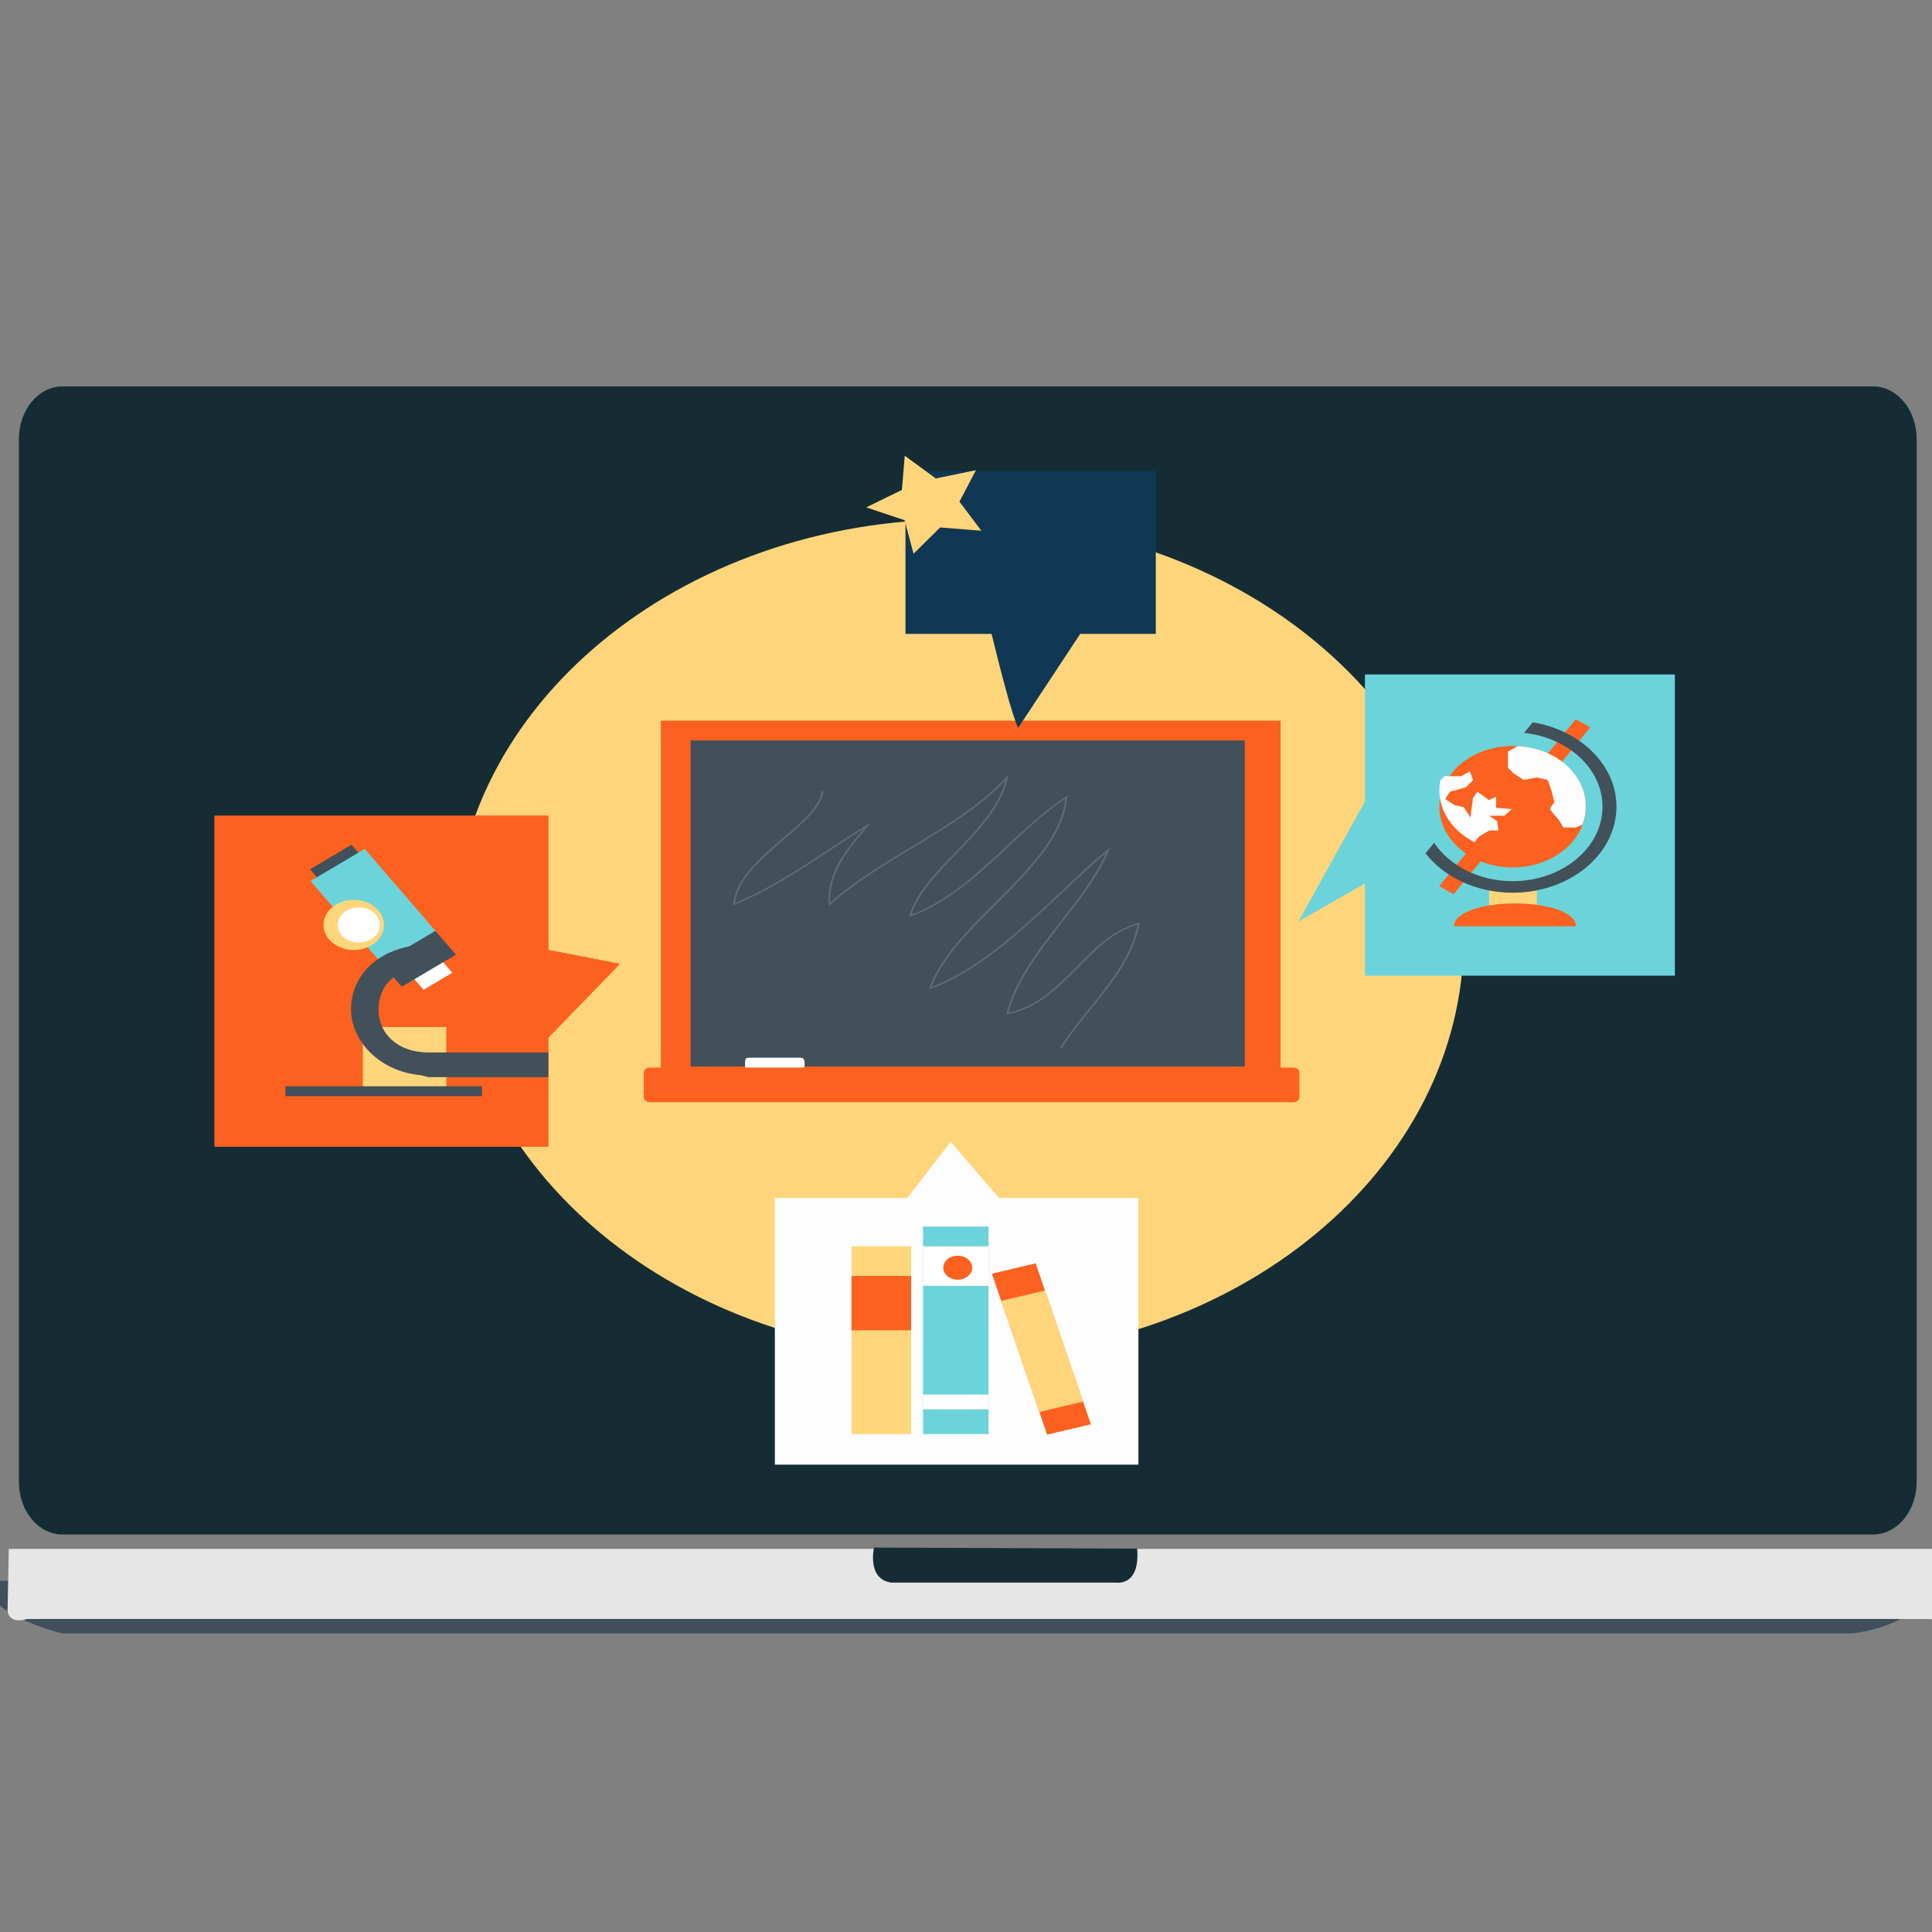 <?xml version="1.0" encoding="UTF-8" standalone="no"?>
<!-- Created with Inkscape (http://www.inkscape.org/) -->

<svg
   xmlns:dc="http://purl.org/dc/elements/1.1/"
   xmlns:cc="http://creativecommons.org/ns#"
   xmlns:rdf="http://www.w3.org/1999/02/22-rdf-syntax-ns#"
   xmlns:svg="http://www.w3.org/2000/svg"
   xmlns="http://www.w3.org/2000/svg"
   xmlns:xlink="http://www.w3.org/1999/xlink"
   xmlns:sodipodi="http://sodipodi.sourceforge.net/DTD/sodipodi-0.dtd"
   xmlns:inkscape="http://www.inkscape.org/namespaces/inkscape"
   id="svg2"
   version="1.1"
   inkscape:version="0.48.3.1 r9886"
   width="1000"
   height="1000"
   xml:space="preserve"
   sodipodi:docname="class_laptop.svg"><rect width="100%" height="100%" fill="#808080" stroke="none"/><defs
     id="defs6"><clipPath
       clipPathUnits="userSpaceOnUse"
       id="clipPath18"><path
         d="M 0,800 800,800 800,0 0,0 0,800 z"
         id="path20" /></clipPath><clipPath
       clipPathUnits="userSpaceOnUse"
       id="clipPath154"><path
         d="M 0,800 800,800 800,0 0,0 0,800 z"
         id="path156" /></clipPath><clipPath
       clipPathUnits="userSpaceOnUse"
       id="clipPath402"><path
         d="m 98.039,607.835 26.117,0 0,-21.255 -26.117,0 0,21.255 z"
         id="path404" /></clipPath><clipPath
       clipPathUnits="userSpaceOnUse"
       id="clipPath1166"><path
         d="m 312.999,204.785 24.609,0 0,-44.433 -24.609,0 0,44.433 z"
         id="path1168" /></clipPath><clipPath
       clipPathUnits="userSpaceOnUse"
       id="clipPath1170"><path
         d="m 312.999,204.785 24.696,0 0,-44.433 -24.696,0 0,44.433 z"
         id="path1172" /></clipPath><clipPath
       clipPathUnits="userSpaceOnUse"
       id="clipPath1174"><path
         d="m 328.708,204.785 5.651,0 c 0,0 2.21,-0.174 3.172,-2.559 l 0.076,-40.169 c 0,0 0.088,-1.505 -1.41,-1.705 -1.543,0.112 -23.198,0 -23.198,0"
         id="path1176" /></clipPath><clipPath
       clipPathUnits="userSpaceOnUse"
       id="clipPath1178"><path
         d="m -24174,24974 32766,0 0,-32766 -32766,0 0,32766 z"
         id="path1180" /></clipPath><clipPath
       clipPathUnits="userSpaceOnUse"
       id="clipPath1182"><path
         d="m -24174,24974 32766,0 0,-32766 -32766,0 0,32766 z"
         id="path1184" /></clipPath><mask
       maskUnits="userSpaceOnUse"
       x="0"
       y="0"
       width="1"
       height="1"
       id="mask1186"><g
         id="g1188"><g
           clip-path="url(#clipPath1178)"
           id="g1190"><g
             id="g1192"><g
               id="g1194" /><g
               id="g1196"><g
                 clip-path="url(#clipPath1182)"
                 id="g1198" /></g></g></g></g></mask><linearGradient
       x1="0"
       y1="0"
       x2="1"
       y2="0"
       gradientUnits="userSpaceOnUse"
       gradientTransform="matrix(24.609,0,0,-24.609,312.999,182.568)"
       spreadMethod="pad"
       id="linearGradient1200"><stop
         style="stop-opacity:1;stop-color:#231f20"
         offset="0"
         id="stop1202" /><stop
         style="stop-opacity:1;stop-color:#ffffff"
         offset="1"
         id="stop1204" /></linearGradient><mask
       maskUnits="userSpaceOnUse"
       x="0"
       y="0"
       width="1"
       height="1"
       id="mask1206"><g
         id="g1208"><g
           clip-path="url(#clipPath1166)"
           opacity="0.6"
           id="g1210"><g
             id="g1212"><g
               id="g1214" /><g
               id="g1216"><g
                 clip-path="url(#clipPath1170)"
                 id="g1218"><g
                   id="g1220"><g
                     clip-path="url(#clipPath1174)"
                     id="g1222"><g
                       id="g1224"><g
                         id="g1226" /><g
                         mask="url(#mask1186)"
                         id="g1228"><g
                           id="g1230"><path
                             d="m 328.708,204.785 5.651,0 c 0,0 2.21,-0.174 3.172,-2.559 l 0.076,-40.169 c 0,0 0.088,-1.505 -1.41,-1.705 -1.543,0.112 -23.198,0 -23.198,0"
                             style="fill:url(#linearGradient1200);stroke:none"
                             id="path1232" /></g></g></g></g></g></g></g></g></g></g></mask><clipPath
       clipPathUnits="userSpaceOnUse"
       id="clipPath1238"><path
         d="m 312.999,204.785 24.609,0 0,-44.433 -24.609,0 0,44.433 z"
         id="path1240" /></clipPath><clipPath
       clipPathUnits="userSpaceOnUse"
       id="clipPath1242"><path
         d="m 328.708,204.785 5.651,0 c 0,0 2.21,-0.174 3.172,-2.559 l 0.076,-40.169 c 0,0 0.088,-1.505 -1.41,-1.705 -1.543,0.112 -23.198,0 -23.198,0"
         id="path1244" /></clipPath><linearGradient
       x1="0"
       y1="0"
       x2="1"
       y2="0"
       gradientUnits="userSpaceOnUse"
       gradientTransform="matrix(24.609,0,0,-24.609,312.999,182.568)"
       spreadMethod="pad"
       id="linearGradient1246"><stop
         style="stop-opacity:1;stop-color:#ffffff"
         offset="0"
         id="stop1248" /><stop
         style="stop-opacity:1;stop-color:#ffffff"
         offset="1"
         id="stop1250" /></linearGradient><clipPath
       clipPathUnits="userSpaceOnUse"
       id="clipPath1344"><path
         d="m 642.061,152.521 c -1.502,0.441 -0.981,2.107 -0.981,2.107 l 0,0 0.013,0 0.009,0.048 -0.231,0.001 c 0,0 -0.569,-1.814 1.19,-2.156"
         id="path1346" /></clipPath><linearGradient
       x1="0"
       y1="0"
       x2="1"
       y2="0"
       gradientUnits="userSpaceOnUse"
       gradientTransform="matrix(-1e-7,2.155,2.155,1e-7,641.422,152.521)"
       spreadMethod="pad"
       id="linearGradient1352"><stop
         style="stop-opacity:1;stop-color:#5f6767"
         offset="0"
         id="stop1354" /><stop
         style="stop-opacity:1;stop-color:#676b6c"
         offset="0.476"
         id="stop1356" /><stop
         style="stop-opacity:1;stop-color:#676b6c"
         offset="0.476"
         id="stop1358" /><stop
         style="stop-opacity:1;stop-color:#999c9d"
         offset="0.811"
         id="stop1360" /><stop
         style="stop-opacity:1;stop-color:#999c9d"
         offset="1"
         id="stop1362" /></linearGradient><clipPath
       clipPathUnits="userSpaceOnUse"
       id="clipPath1370"><path
         d="m 662.948,154.511 c 0.148,-2.351 -1.746,-2.029 -1.746,-2.029 l 0,0 -18.868,0 c -0.098,0.009 -0.187,0.022 -0.273,0.039 l 0,0 c 0.142,-0.04 0.301,-0.073 0.481,-0.09 l 0,0 18.869,0 c 0,0 1.949,-0.334 1.741,2.13 l 0,0 -0.204,0 0,-0.05 z"
         id="path1372" /></clipPath><linearGradient
       x1="0"
       y1="0"
       x2="1"
       y2="0"
       gradientUnits="userSpaceOnUse"
       gradientTransform="matrix(-1e-7,2.146,2.146,1e-7,652.614,152.416)"
       spreadMethod="pad"
       id="linearGradient1378"><stop
         style="stop-opacity:1;stop-color:#5f6767"
         offset="0"
         id="stop1380" /><stop
         style="stop-opacity:1;stop-color:#676b6c"
         offset="0.476"
         id="stop1382" /><stop
         style="stop-opacity:1;stop-color:#676b6c"
         offset="0.476"
         id="stop1384" /><stop
         style="stop-opacity:1;stop-color:#999c9d"
         offset="0.811"
         id="stop1386" /><stop
         style="stop-opacity:1;stop-color:#999c9d"
         offset="1"
         id="stop1388" /></linearGradient><clipPath
       clipPathUnits="userSpaceOnUse"
       id="clipPath1396"><path
         d="m 662.946,154.561 c 10e-4,-0.017 10e-4,-0.033 0.002,-0.05 l 0,0 0,0.05 -0.002,0 z"
         id="path1398" /></clipPath><linearGradient
       x1="0"
       y1="0"
       x2="1"
       y2="0"
       gradientUnits="userSpaceOnUse"
       gradientTransform="matrix(0,0.051,0.051,0,662.947,154.511)"
       spreadMethod="pad"
       id="linearGradient1404"><stop
         style="stop-opacity:1;stop-color:#5f6767"
         offset="0"
         id="stop1406" /><stop
         style="stop-opacity:1;stop-color:#676b6c"
         offset="0.476"
         id="stop1408" /><stop
         style="stop-opacity:1;stop-color:#676b6c"
         offset="0.476"
         id="stop1410" /><stop
         style="stop-opacity:1;stop-color:#999c9d"
         offset="0.811"
         id="stop1412" /><stop
         style="stop-opacity:1;stop-color:#999c9d"
         offset="1"
         id="stop1414" /></linearGradient><clipPath
       clipPathUnits="userSpaceOnUse"
       id="clipPath1422"><path
         d="M 0,800 800,800 800,0 0,0 0,800 z"
         id="path1424" /></clipPath></defs><sodipodi:namedview
     pagecolor="#ffffff"
     bordercolor="#666666"
     borderopacity="1"
     objecttolerance="10"
     gridtolerance="10"
     guidetolerance="10"
     inkscape:pageopacity="0"
     inkscape:pageshadow="2"
     inkscape:window-width="1316"
     inkscape:window-height="744"
     id="namedview4"
     showgrid="false"
     inkscape:snap-bbox="true"
     showguides="true"
     inkscape:guide-bbox="true"
     inkscape:zoom="0.472"
     inkscape:cx="591.64684"
     inkscape:cy="543.35038"
     inkscape:window-x="50"
     inkscape:window-y="24"
     inkscape:window-maximized="1"
     inkscape:current-layer="g10"><sodipodi:guide
       orientation="0,1"
       position="-381.356,1182.203"
       id="guide5069" /></sodipodi:namedview><g
     id="g10"
     inkscape:groupmode="layer"
     inkscape:label="Illustration01"
     transform="matrix(1.25,0,0,-1.25,0,1000)"><g
       id="g150"
       transform="matrix(3.226,0,0,2.649,-148.999,-1298.516)"><g
         id="g152"
         clip-path="url(#clipPath154)"
         transform="matrix(1.002,0,0,0.999,-244.987,97.578)"><g
           id="g1318"
           transform="matrix(2.004,0,0,2.198,536.115,463.418)"><path
             d="m 0,0 c 0,-2.064 -1.245,-3.737 -2.783,-3.737 l -115.74,0 c -1.538,0 -2.784,1.673 -2.784,3.737 l 0,74.254 c 0,2.064 1.246,3.737 2.784,3.737 l 115.74,0 C -1.245,77.991 0,76.318 0,74.254 L 0,0 z"
             style="fill:#152c34;fill-opacity:1;fill-rule:nonzero;stroke:none"
             id="path1320"
             inkscape:connector-curvature="0" /></g><g
           id="g1324"
           transform="matrix(1.527,0,0,2.386,289.085,447.944)"><path
             d="m 0,0 c 0,0 -1.01,-1.88 6.162,-3.446 l 150.118,0 c 0,0 5.022,0.321 6.345,2.689 L 162.634,0.54 0,0 z"
             style="fill:#414f5a;fill-opacity:1;fill-rule:nonzero;stroke:none"
             id="path1326"
             inkscape:connector-curvature="0" /></g><g
           id="g1328"
           transform="matrix(1.527,0,0,2.386,291.722,452.948)"><path
             d="m 0,0 162.651,0 0,-4.177 c 0,0 0.243,-0.557 -1.672,-0.418 l -159.448,0 c 0,0 -1.498,-0.418 -1.636,0.557 L 0,0 z"
             style="fill:#e7e6e7;fill-opacity:1;fill-rule:nonzero;stroke:none"
             id="path1330"
             inkscape:connector-curvature="0" /></g><g
           id="g1336"
           transform="matrix(1.527,0,0,2.386,402.559,453.16)"><path
             d="m 0,0 c 0,0 -0.627,-2.089 1.463,-2.299 l 18.868,0 c 0,0 2.008,-0.26 1.74,2.229 L 0,0 z"
             style="fill:#152c34;fill-opacity:1;fill-rule:nonzero;stroke:none"
             id="path1338"
             inkscape:connector-curvature="0" /></g></g><g
         id="g966"
         transform="matrix(0.765,0,0,0.772,234.067,645.589)"><path
           d="m 0,0 c 0,-46.811 -37.948,-84.761 -84.761,-84.761 -46.811,0 -84.76,37.95 -84.76,84.761 0,46.813 37.949,84.761 84.76,84.761 C -37.948,84.761 0,46.813 0,0"
           style="fill:#ffd57b;fill-opacity:1;fill-rule:nonzero;stroke:none"
           id="path968"
           inkscape:connector-curvature="0" /></g><path
         transform="matrix(1.002,0,0,0.999,-244.987,97.579)"
         d="m 454.638,525.337 -79.394,0 0,57.205 79.394,0 0,-57.205 z"
         style="fill:#fc611f;fill-opacity:1;fill-rule:nonzero;stroke:none"
         id="path970"
         inkscape:connector-curvature="0" /><path
         transform="matrix(1.002,0,0,0.999,-244.987,97.579)"
         d="m 450.057,528.429 -70.997,0 0,51.021 70.997,0 0,-51.021 z"
         style="fill:#42505a;fill-opacity:1;fill-rule:nonzero;stroke:none"
         id="path972"
         inkscape:connector-curvature="0" /><g
         id="g974"
         transform="matrix(0.765,0,0,0.772,212.972,620.682)"><path
           d="m 0,0 c 0,-0.556 -0.45,-1.006 -1.005,-1.006 l -107.99,0 c -0.555,0 -1.005,0.45 -1.005,1.006 l 0,4.988 c 0,0.556 0.45,1.006 1.005,1.006 l 107.99,0 C -0.45,5.994 0,5.544 0,4.988 L 0,0 z"
           style="fill:#fc611f;fill-opacity:1;fill-rule:nonzero;stroke:none"
           id="path976"
           inkscape:connector-curvature="0" /></g><g
         id="g978"
         transform="matrix(0.765,0,0,0.772,149.466,625.718)"><path
           d="m 0,0 c 0,-0.556 -0.119,-0.528 -0.673,-0.528 l -8.742,0 C -9.969,-0.528 -10,-0.556 -10,0 l 0,0.378 c 0,0.555 0.031,1.094 0.585,1.094 l 8.742,0 C -0.119,1.472 0,0.933 0,0.378 L 0,0 z"
           style="fill:#ffffff;fill-opacity:1;fill-rule:nonzero;stroke:none"
           id="path980"
           inkscape:connector-curvature="0" /></g><g
         id="g982"
         transform="matrix(0.765,0,0,0.772,174.404,604.933)"><path
           d="M 0,0 -8.094,11.365 -15.35,0 l -22.244,0 0,-54 61,0 0,54 L 0,0 z"
           style="fill:#fefdfd;fill-opacity:1;fill-rule:nonzero;stroke:none"
           id="path984"
           inkscape:connector-curvature="0" /></g><path
         transform="matrix(1.002,0,0,0.999,-244.987,97.579)"
         d="m 407.307,470.919 -7.634,0 0,29.376 7.634,0 0,-29.376 z"
         style="fill:#ffd77a;fill-opacity:1;fill-rule:nonzero;stroke:none"
         id="path986"
         inkscape:connector-curvature="0" /><path
         transform="matrix(1.002,0,0,0.999,-244.987,97.579)"
         d="m 407.307,487.153 -7.634,0 0,8.503 7.634,0 0,-8.503 z"
         style="fill:#fc611f;fill-opacity:1;fill-rule:nonzero;stroke:none"
         id="path988"
         inkscape:connector-curvature="0" /><path
         transform="matrix(1.002,0,0,0.999,-244.987,97.579)"
         d="m 417.231,470.919 -8.398,0 0,32.468 8.398,0 0,-32.468 z"
         style="fill:#6bd4da;fill-opacity:1;fill-rule:nonzero;stroke:none"
         id="path990"
         inkscape:connector-curvature="0" /><path
         transform="matrix(1.002,0,0,0.999,-244.987,97.579)"
         d="m 417.231,494.11 -8.398,0 0,6.184 8.398,0 0,-6.184 z"
         style="fill:#ffffff;fill-opacity:1;fill-rule:nonzero;stroke:none"
         id="path992"
         inkscape:connector-curvature="0" /><path
         transform="matrix(1.002,0,0,0.999,-244.987,97.579)"
         d="m 417.231,474.784 -8.398,0 0,2.319 8.398,0 0,-2.319 z"
         style="fill:#ffffff;fill-opacity:1;fill-rule:nonzero;stroke:none"
         id="path994"
         inkscape:connector-curvature="0" /><g
         id="g996"
         transform="matrix(0.765,0,0,0.772,170.976,594.036)"><path
           d="m 0,0 c 0,-1.342 -1.088,-2.43 -2.43,-2.43 -1.341,0 -2.429,1.088 -2.429,2.43 0,1.342 1.088,2.43 2.429,2.43 C -1.088,2.43 0,1.342 0,0"
           style="fill:#fc611f;fill-opacity:1;fill-rule:nonzero;stroke:none"
           id="path998"
           inkscape:connector-curvature="0" /></g><g
         id="g1000"
         transform="matrix(0.765,0,0,0.772,186.207,569.549)"><path
           d="m 0,0 -7.345,-2.088 -9.264,32.595 7.344,2.088 L 0,0 z"
           style="fill:#fc611f;fill-opacity:1;fill-rule:nonzero;stroke:none"
           id="path1002"
           inkscape:connector-curvature="0" /></g><g
         id="g1004"
         transform="matrix(0.765,0,0,0.772,185.209,573.093)"><path
           d="m 0,0 -7.345,-2.088 -6.394,22.495 7.345,2.088 L 0,0 z"
           style="fill:#ffd57b;fill-opacity:1;fill-rule:nonzero;stroke:none"
           id="path1006"
           inkscape:connector-curvature="0" /></g><g
         id="g1008"
         transform="matrix(0.765,0,0,0.772,221.388,686.767)"><path
           d="M 0,0 0,-25.716 -11.145,-50 0,-42.338 0,-61 52,-61 52,0 0,0 z"
           style="fill:#6bd4da;fill-opacity:1;fill-rule:nonzero;stroke:none"
           id="path1010"
           inkscape:connector-curvature="0" /></g><path
         transform="matrix(1.002,0,0,0.999,-244.987,97.579)"
         d="m 487.464,553.635 -6.107,0 0,3.092 6.107,0 0,-3.092 z"
         style="fill:#ffd57b;fill-opacity:1;fill-rule:nonzero;stroke:none"
         id="path1012"
         inkscape:connector-curvature="0" /><g
         id="g1014"
         transform="matrix(0.765,0,0,0.772,232.764,652.405)"><path
           d="M 0,0 -2.422,1.645 20.507,35.451 22.93,33.809 0,0 z"
           style="fill:#fc611f;fill-opacity:1;fill-rule:nonzero;stroke:none"
           id="path1016"
           inkscape:connector-curvature="0" /></g><g
         id="g1018"
         transform="matrix(0.765,0,0,0.772,242.918,679.281)"><path
           d="m 0,0 -1.45,-2.138 c 7.412,-0.942 13.165,-7.285 13.165,-14.95 0,-8.311 -6.764,-15.074 -15.074,-15.074 -5.664,0 -10.608,3.142 -13.183,7.772 l -1.445,-2.131 c 3.104,-4.798 8.5,-7.982 14.628,-7.982 9.603,0 17.416,7.813 17.416,17.415 C 14.057,-8.633 8,-1.57 0,0"
           style="fill:#42505a;fill-opacity:1;fill-rule:nonzero;stroke:none"
           id="path1020"
           inkscape:connector-curvature="0" /></g><g
         id="g1022"
         transform="matrix(0.765,0,0,0.772,249.753,666.089)"><path
           d="m 0,0 c 0,-6.79 -5.504,-12.293 -12.293,-12.293 -6.789,0 -12.293,5.503 -12.293,12.293 0,6.79 5.504,12.295 12.293,12.295 C -5.504,12.295 0,6.79 0,0"
           style="fill:#fc611f;fill-opacity:1;fill-rule:nonzero;stroke:none"
           id="path1024"
           inkscape:connector-curvature="0" /></g><g
         id="g1026"
         transform="matrix(0.765,0,0,0.772,248.485,647.394)"><path
           d="M 0,0 C 0,2.758 -4.586,4.634 -10.245,4.634 -15.902,4.634 -20.488,2.758 -20.488,0 L 0,0 z"
           style="fill:#fc611f;fill-opacity:1;fill-rule:nonzero;stroke:none"
           id="path1028"
           inkscape:connector-curvature="0" /></g><g
         id="g1030"
         transform="matrix(0.765,0,0,0.772,241.001,675.555)"><path
           d="m 0,0 -1.633,-1.078 0,-3.335 0.965,-1.111 1.644,-1.315 2.236,0.506 1.825,-0.506 0.61,-2.121 0.508,-2.426 c 0,0 -0.808,-1.111 -0.708,-1.414 0.102,-0.304 1.416,-2.092 1.416,-2.092 l 0.809,-1.586 2.02,0 1.15,0.581 c 0.387,1.192 0.576,2.351 0.576,3.673 C 11.418,-5.691 6.432,-0.396 0,0"
           style="fill:#fefdfd;fill-opacity:1;fill-rule:nonzero;stroke:none"
           id="path1032"
           inkscape:connector-curvature="0" /></g><g
         id="g1034"
         transform="matrix(0.765,0,0,0.772,237.326,662.367)"><path
           d="M 0,0 1.562,0 1.339,1.891 0,3 2.566,3 3.82,4.344 1.17,4.604 1.17,6.836 -0.029,6.166 -1.948,7.84 -2.703,6.612 -3.137,2.63 l -1.109,2.096 -1.587,0.437 -1.532,1.23 0.781,1.454 2.678,0.899 1.228,1.463 -0.558,1.775 L -4.686,11 -5.69,11 -7.475,11 -8.151,10.266 C -8.275,9.564 -8.344,8.86 -8.344,8.122 c 0,-4.448 2.364,-8.336 5.903,-10.493 L -1.674,-1.217 0,0 z"
           style="fill:#fefdfd;fill-opacity:1;fill-rule:nonzero;stroke:none"
           id="path1036"
           inkscape:connector-curvature="0" /></g><g
         id="g1038"
         transform="matrix(0.765,0,0,0.772,125.747,641.522)"><path
           d="m 0,0 -12,2.824 0,27.176 -56,0 0,-67 56,0 0,22.066 L 0,0 z"
           style="fill:#fc611f;fill-opacity:1;fill-rule:nonzero;stroke:none"
           id="path1040"
           inkscape:connector-curvature="0" /><use
           x="0"
           y="0"
           xlink:href="#path1040"
           id="use5067"
           width="1000"
           height="1000" /></g><g
         id="g1042"
         transform="matrix(0.765,0,0,0.772,100.556,637.473)"><path
           d="M 0,0 4.818,3.442 2.523,6.654 -2.295,3.212 0,0 z"
           style="fill:#ffffff;fill-opacity:1;fill-rule:nonzero;stroke:none"
           id="path1044"
           inkscape:connector-curvature="0" /></g><g
         id="g1046"
         transform="matrix(0.765,0,0,0.772,88.324,653.002)"><path
           d="M 0,0 6.959,4.972 3.899,9.256 -3.061,4.283 0,0 z"
           style="fill:#42505a;fill-opacity:1;fill-rule:nonzero;stroke:none"
           id="path1048"
           inkscape:connector-curvature="0" /></g><g
         id="g1050"
         transform="matrix(0.765,0,0,0.772,95.698,640.838)"><path
           d="M 0,0 9.103,6.503 -3.52,24.17 -12.621,17.668 0,0 z"
           style="fill:#6bd4da;fill-opacity:1;fill-rule:nonzero;stroke:none"
           id="path1052"
           inkscape:connector-curvature="0" /></g><g
         id="g1054"
         transform="matrix(0.765,0,0,0.772,97.746,637.945)"><path
           d="M 0,0 9.102,6.502 5.66,11.32 -3.441,4.817 0,0 z"
           style="fill:#42505a;fill-opacity:1;fill-rule:nonzero;stroke:none"
           id="path1056"
           inkscape:connector-curvature="0" /></g><path
         transform="matrix(1.002,0,0,0.999,-244.987,97.579)"
         d="m 337.073,524.564 10.688,0 0,10.05 -10.688,0 0,-10.05 z"
         style="fill:#ffd57b;fill-opacity:1;fill-rule:nonzero;stroke:none"
         id="path1058"
         inkscape:connector-curvature="0" /><g
         id="g1060"
         transform="matrix(0.765,0,0,0.772,91.244,634.453)"><path
           d="m 0,0 c 0,7.196 5.111,13.051 13.111,13.051 l 0,-4.606 c -6,0 -8.506,-3.953 -8.506,-8.611 0,-4.652 3.116,-8.609 8.371,-8.609 l 20.135,0 0,-5 -20.129,0 -0.003,0 -1.275,0.402 C 5.091,-12.713 0,-6.754 0,0"
           style="fill:#42505a;fill-opacity:1;fill-rule:nonzero;stroke:none"
           id="path1062"
           inkscape:connector-curvature="0" /></g><path
         transform="matrix(1.002,0,0,0.999,-244.987,97.579)"
         d="m 327.149,523.791 25.192,0 0,1.546 -25.192,0 0,-1.546 z"
         style="fill:#42505a;fill-opacity:1;fill-rule:nonzero;stroke:none"
         id="path1064"
         inkscape:connector-curvature="0" /><g
         id="g1066"
         transform="matrix(0.765,0,0,0.772,87.706,647.61)"><path
           d="m 0,0 c 0,-2.805 2.272,-5.078 5.077,-5.078 2.805,0 5.08,2.273 5.08,5.078 0,2.805 -2.275,5.079 -5.08,5.079 C 2.272,5.079 0,2.805 0,0"
           style="fill:#ffd57b;fill-opacity:1;fill-rule:nonzero;stroke:none"
           id="path1068"
           inkscape:connector-curvature="0" /></g><g
         id="g1070"
         transform="matrix(0.765,0,0,0.772,89.526,647.61)"><path
           d="m 0,0 c 0,-1.959 1.588,-3.548 3.547,-3.548 1.96,0 3.549,1.589 3.549,3.548 0,1.96 -1.589,3.548 -3.549,3.548 C 1.588,3.548 0,1.96 0,0"
           style="fill:#ffffff;fill-opacity:1;fill-rule:nonzero;stroke:none"
           id="path1072"
           inkscape:connector-curvature="0" /></g><g
         id="g1074"
         transform="matrix(0.765,0,0,0.772,182.468,628.344)"><path
           d="m 0,0 -0.266,0.139 c 1.418,2.727 3.208,5.402 4.94,7.989 3.483,5.205 7.084,10.586 8.025,16.859 C 8.729,23.663 5.828,20.105 2.759,16.343 -0.597,12.23 -4.066,7.977 -9.083,6.873 l -0.226,-0.05 0.047,0.226 c 1.371,6.679 5.288,12.745 9.076,18.613 C 2.711,30.147 5.701,34.78 7.439,39.57 5.1,37.187 2.728,34.489 0.226,31.644 -6.682,23.79 -13.823,15.669 -22.008,12 l -0.295,-0.132 0.089,0.31 c 1.758,6.087 6.452,11.744 10.992,17.215 5.471,6.592 11.124,13.405 11.823,21.099 -3.448,-2.783 -6.626,-6.37 -9.702,-9.842 -4.876,-5.504 -9.918,-11.194 -16.248,-13.991 l -0.275,-0.121 0.068,0.293 c 1.057,4.507 4.27,8.531 7.672,12.792 3.619,4.532 7.357,9.213 8.429,14.632 -4.069,-5.327 -9.939,-9.604 -15.62,-13.743 -4.825,-3.515 -9.815,-7.151 -13.748,-11.441 l -0.233,-0.253 -0.027,0.342 c -0.482,5.938 2.747,10.874 5.816,15.242 -2.003,-1.486 -4.002,-3.076 -5.943,-4.619 -4.967,-3.95 -10.103,-8.033 -15.703,-10.745 l -0.232,-0.113 0.017,0.257 c 0.323,5.042 4.592,9.461 8.358,13.36 3.22,3.333 6.261,6.482 6.488,9.539 l 0.299,-0.023 c -0.234,-3.164 -3.312,-6.351 -6.571,-9.725 -3.843,-3.979 -7.816,-8.091 -8.255,-12.911 5.48,2.698 10.528,6.712 15.413,10.596 2.183,1.735 4.44,3.529 6.696,5.173 l 0.736,0.537 -0.526,-0.745 c -3.126,-4.427 -6.661,-9.435 -6.318,-15.454 3.915,4.201 8.815,7.771 13.556,11.225 5.842,4.257 11.883,8.658 15.935,14.186 l 0.366,0.499 -0.097,-0.611 C -9.96,49.066 -13.869,44.17 -17.649,39.436 -20.954,35.297 -24.08,31.383 -25.19,27.06 c 6.14,2.813 11.083,8.391 15.865,13.789 3.165,3.572 6.437,7.267 10.011,10.094 L 0.952,51.154 0.928,50.815 C 0.364,42.884 -5.408,35.928 -10.99,29.202 -15.432,23.85 -20.022,18.318 -21.832,12.41 -13.831,16.116 -6.802,24.108 0,31.842 c 2.673,3.039 5.197,5.909 7.695,8.414 L 8.15,40.712 7.943,40.102 C 6.234,35.053 3.099,30.196 0.066,25.499 -3.663,19.722 -7.518,13.751 -8.92,7.218 c 4.793,1.16 8.175,5.304 11.446,9.315 3.018,3.699 6.139,7.524 10.312,8.814 l 0.225,0.069 -0.033,-0.233 C 12.136,18.74 8.469,13.26 4.923,7.961 3.196,5.381 1.411,2.714 0,0"
           style="fill:#5c6d77;fill-opacity:1;fill-rule:nonzero;stroke:none"
           id="path1076"
           inkscape:connector-curvature="0" /></g><g
         id="g1078"
         transform="matrix(0.765,0,0,0.772,194.541,718.583)"><path
           d="m 0,0 -42,0 0,-33 14.447,0 c 1.409,-6.968 3.477,-16.715 4.466,-19.027 L -12.681,-33 0,-33 0,0 z"
           style="fill:#103754;fill-opacity:1;fill-rule:nonzero;stroke:none"
           id="path1080"
           inkscape:connector-curvature="0" /></g><g
         id="g1082"
         transform="matrix(0.765,0,0,0.772,172.152,709.231)"><path
           d="m 0,0 -6.913,0.664 -4.466,-5.318 -1.504,6.78 -6.438,2.603 5.982,3.527 0.487,6.928 5.204,-4.601 6.739,1.677 L -3.678,5.891 0,0 z"
           style="fill:#ffd57b;fill-opacity:1;fill-rule:nonzero;stroke:none"
           id="path1084"
           inkscape:connector-curvature="0" /></g><g
         id="g1332"
         transform="matrix(1.135,0,0,1.863,70.227,683.592)"><path
           d="m 0,0 c 0,-0.162 -0.107,-0.294 -0.24,-0.294 l -5.534,0 c -0.134,0 -0.242,0.132 -0.242,0.294 0,0.162 0.108,0.293 0.242,0.293 l 5.534,0 C -0.107,0.293 0,0.162 0,0"
           style="fill:#152c34;fill-opacity:1;fill-rule:nonzero;stroke:none"
           id="path1334"
           inkscape:connector-curvature="0" /></g></g></g></svg>